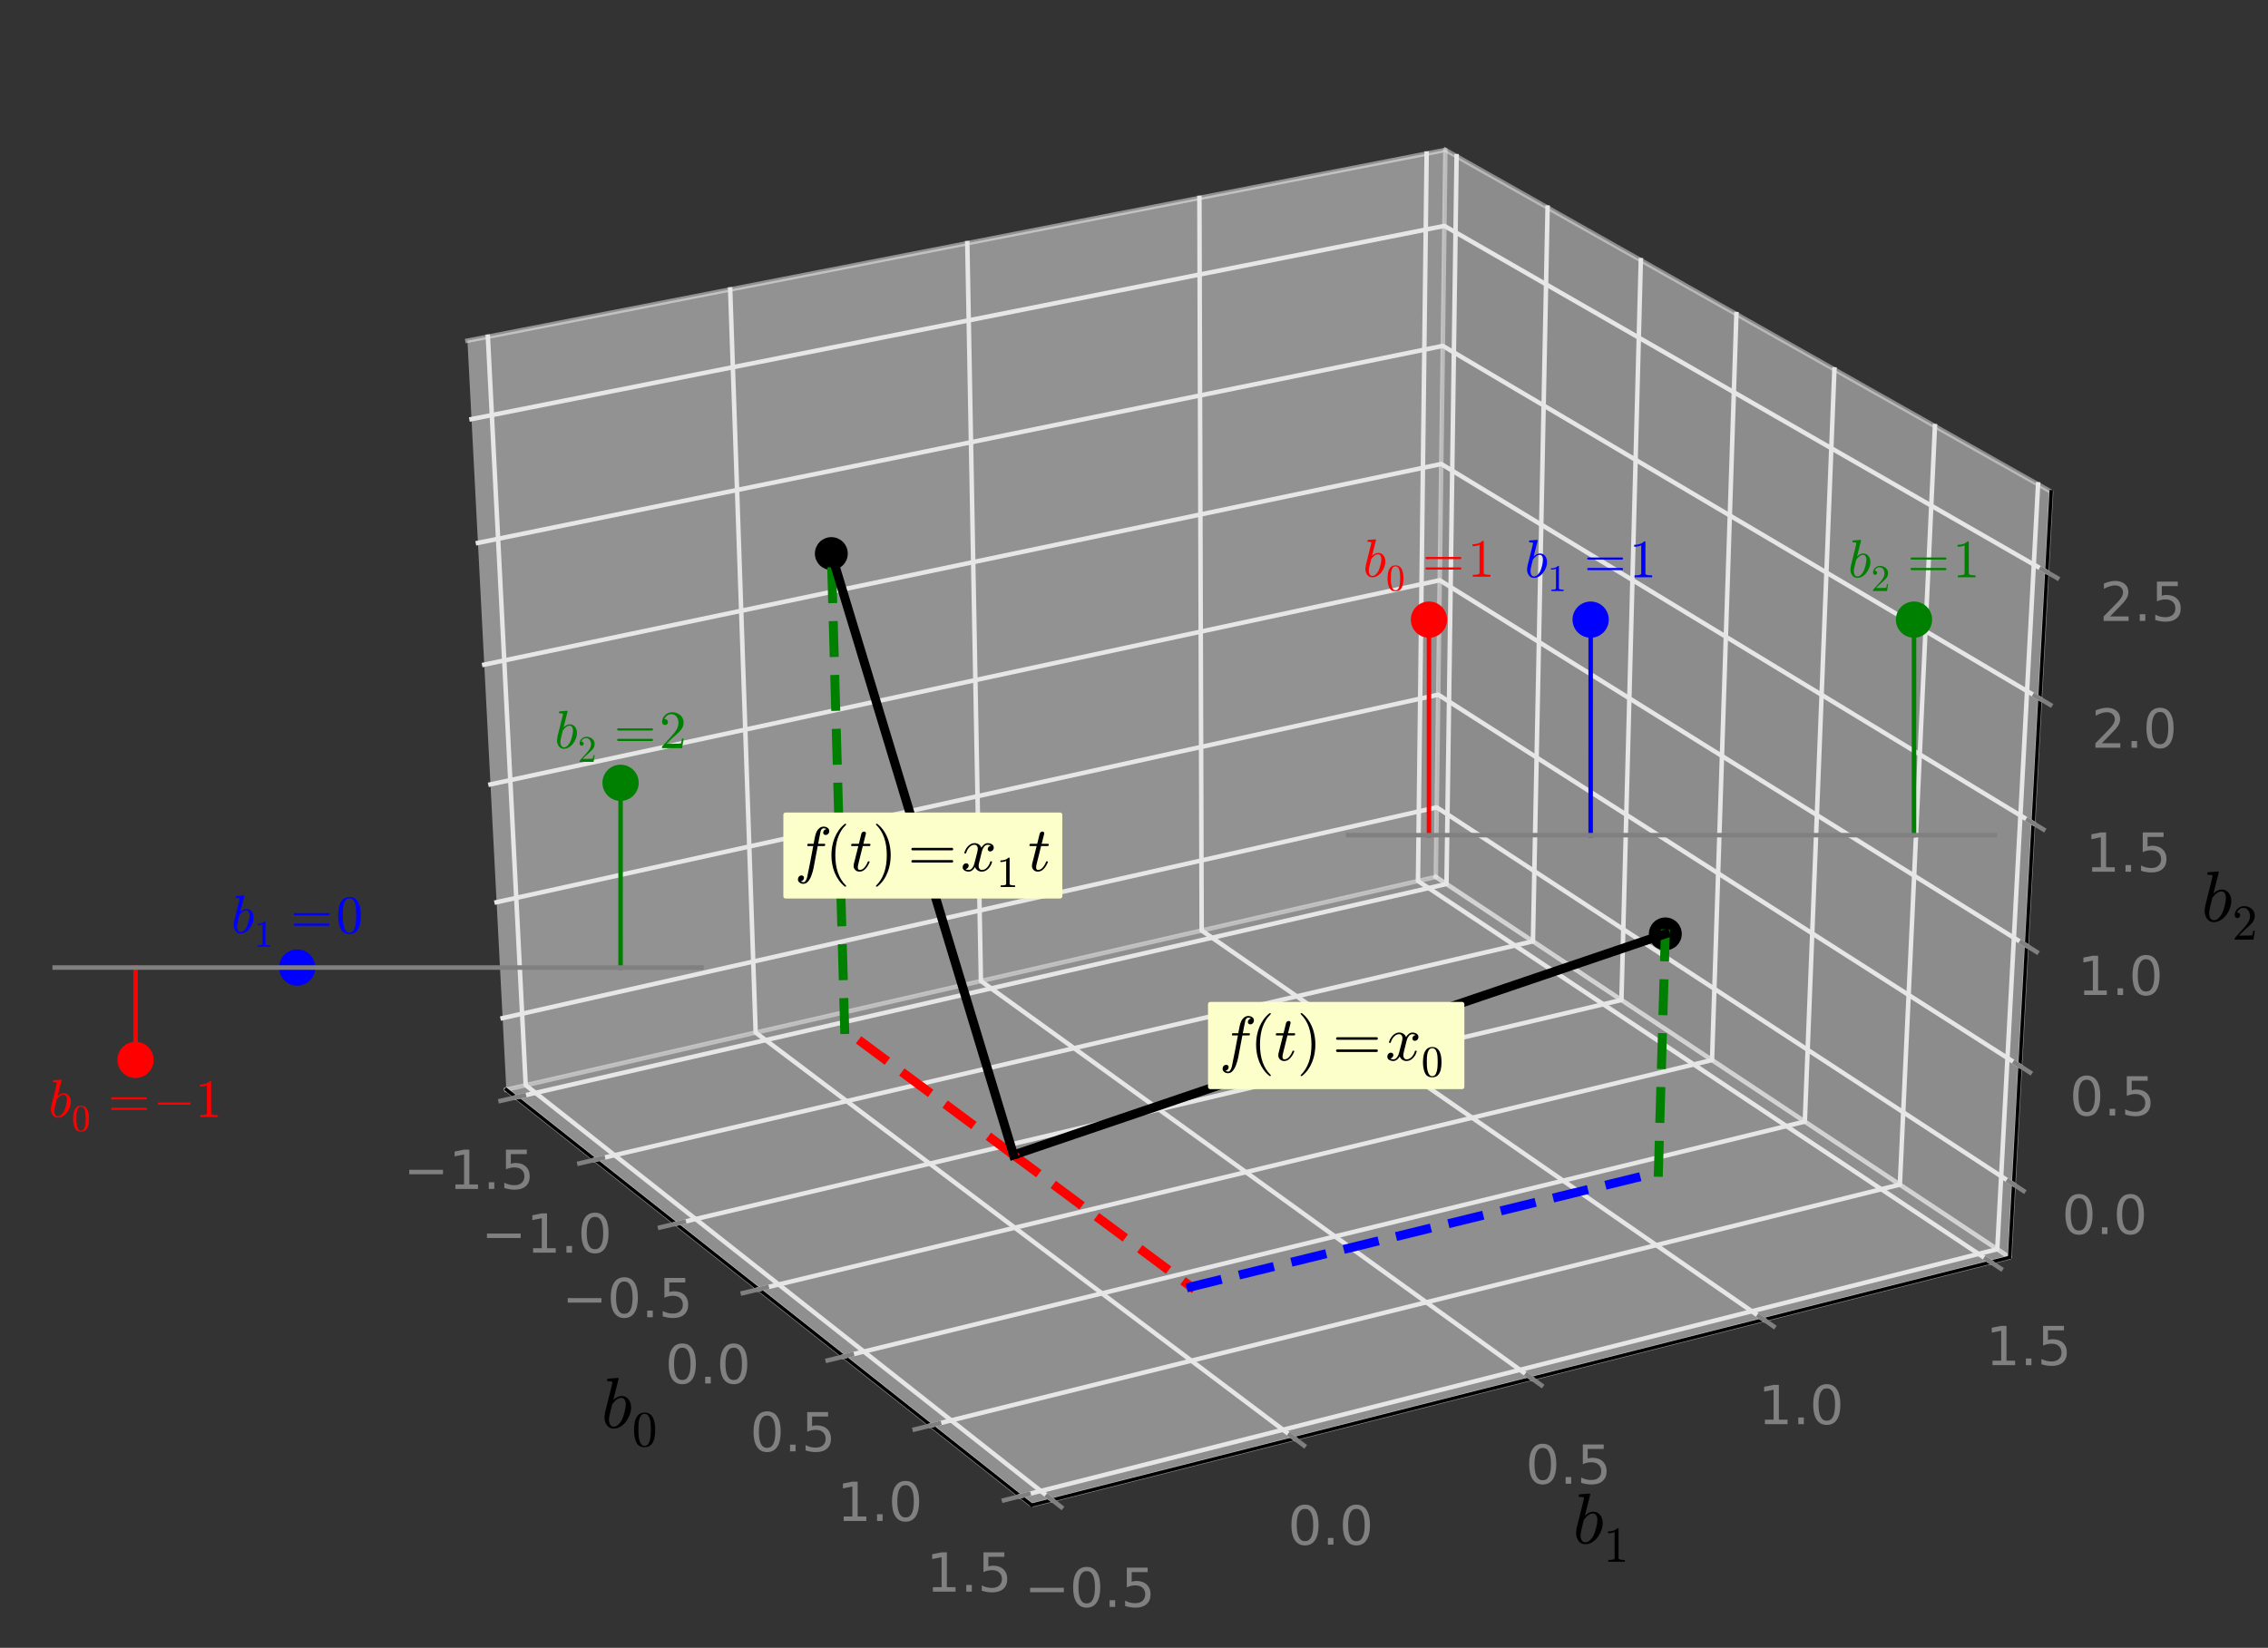 <?xml version="1.0" encoding="utf-8" standalone="no"?>
<!DOCTYPE svg PUBLIC "-//W3C//DTD SVG 1.1//EN"
  "http://www.w3.org/Graphics/SVG/1.1/DTD/svg11.dtd">
<!-- Created with matplotlib (http://matplotlib.org/) -->
<svg height="367pt" version="1.1" viewBox="0 0 505 367" width="505pt" xmlns="http://www.w3.org/2000/svg" xmlns:xlink="http://www.w3.org/1999/xlink">
 <rect x="0" y="0" width="505" height="367" fill="#333333" stroke="none"/>
 <defs>
  <style type="text/css">
*{stroke-linecap:square;stroke-linejoin:round;}
  </style>
 </defs>
 <g id="figure_1">
  <g id="patch_1">
   <path d="
M0 367.2
L505.38 367.2
L505.38 0
L0 0
z
" style="fill:none;opacity:0.0;"/>
  </g>
  <g id="patch_2">
   <path d="
M48.18 356.4
L494.58 356.4
L494.58 10.8
L48.18 10.8
z
" style="fill:none;opacity:0.0;"/>
  </g>
  <g id="pane3d_1">
   <g id="patch_3">
    <path d="
M112.743 242.673
L319.706 195.301
L321.833 33.39
L104.084 75.879" style="fill:#f2f2f2;opacity:0.5;stroke:#f2f2f2;"/>
   </g>
  </g>
  <g id="pane3d_2">
   <g id="patch_4">
    <path d="
M319.706 195.301
L447.468 280.035
L456.718 109.521
L321.833 33.39" style="fill:#e6e6e6;opacity:0.5;stroke:#e6e6e6;"/>
   </g>
  </g>
  <g id="pane3d_3">
   <g id="patch_5">
    <path d="
M112.743 242.673
L229.715 335.206
L447.468 280.035
L319.706 195.301" style="fill:#ececec;opacity:0.5;stroke:#ececec;"/>
   </g>
  </g>
  <g id="axis3d_1">
   <g id="line2d_1">
    <path d="
M112.743 242.673
L229.715 335.206" style="fill:none;stroke:#000000;stroke-width:0.75;"/>
   </g>
   <g id="text_1">
    <!-- $b_0$ -->
    <defs>
     <path d="
M17.281 -1.125
Q11.234 -1.125 7.859 3.609
Q4.5 8.344 4.5 14.703
Q4.5 15.625 4.953 18.328
Q5.422 21.047 5.422 21.688
L15.094 60.5
Q15.484 62.203 15.578 63.188
Q15.578 64.797 9.078 64.797
Q8.109 64.797 8.109 66.109
Q8.156 66.359 8.328 66.984
Q8.5 67.625 8.766 67.969
Q9.031 68.312 9.516 68.312
L23 69.391
Q24.219 69.391 24.219 68.109
L16.797 38.625
Q22.469 44.188 28.219 44.188
Q32.469 44.188 35.516 41.938
Q38.578 39.703 40.094 36.031
Q41.609 32.375 41.609 28.219
Q41.609 23.391 39.719 18.234
Q37.844 13.094 34.516 8.672
Q31.203 4.25 26.75 1.562
Q22.312 -1.125 17.281 -1.125
M17.484 1.516
Q20.906 1.516 23.875 4.375
Q26.859 7.234 28.719 10.797
Q30.719 14.797 32.453 21.656
Q34.188 28.516 34.188 32.625
Q34.188 36.188 32.688 38.891
Q31.203 41.609 27.984 41.609
Q24.359 41.609 21.062 38.938
Q17.781 36.281 15.281 32.625
L12.5 21.297
Q10.891 14.984 10.797 11.188
Q10.797 7.422 12.422 4.469
Q14.062 1.516 17.484 1.516" id="Cmmi10-62"/>
     <path d="
M25 -2.203
Q12.75 -2.203 8.328 7.875
Q3.906 17.969 3.906 31.891
Q3.906 40.578 5.484 48.234
Q7.078 55.906 11.781 61.25
Q16.5 66.609 25 66.609
Q31.594 66.609 35.781 63.375
Q39.984 60.156 42.188 55.047
Q44.391 49.953 45.188 44.109
Q46 38.281 46 31.891
Q46 23.297 44.406 15.797
Q42.828 8.297 38.188 3.047
Q33.547 -2.203 25 -2.203
M25 0.391
Q30.562 0.391 33.297 6.094
Q36.031 11.812 36.672 18.75
Q37.312 25.688 37.312 33.5
Q37.312 41.016 36.672 47.359
Q36.031 53.719 33.312 58.859
Q30.609 64.016 25 64.016
Q19.344 64.016 16.609 58.828
Q13.875 53.656 13.234 47.328
Q12.594 41.016 12.594 33.5
Q12.594 27.938 12.859 23
Q13.141 18.062 14.312 12.812
Q15.484 7.562 18.094 3.969
Q20.703 0.391 25 0.391" id="Cmr10-30"/>
    </defs>
    <g transform="translate(133.868 322.559)scale(0.16 -0.16)">
     <use transform="translate(0.0 28.609)" xlink:href="#Cmmi10-62"/>
     <use transform="translate(42.92 3.1)scale(0.7)" xlink:href="#Cmr10-30"/>
    </g>
   </g>
   <g id="Line3DCollection_1">
    <defs>
     <path d="
M114.911 -122.813
L322.081 -170.324
L324.331 -332.4" id="C0_0_2648116f72"/>
     <path d="
M132.487 -108.909
L341.331 -157.557
L344.589 -320.966" id="C0_1_6c2a90c6f7"/>
     <path d="
M150.495 -94.663
L361.034 -144.489
L365.35 -309.248" id="C0_2_a0082e7110"/>
     <path d="
M168.953 -80.061
L381.207 -131.11
L386.632 -297.237" id="C0_3_59c5143017"/>
     <path d="
M187.875 -65.092
L401.867 -117.408
L408.454 -284.92" id="C0_4_07229f0a3b"/>
     <path d="
M207.282 -49.74
L423.031 -103.372
L430.838 -272.286" id="C0_5_4102475bd7"/>
     <path d="
M227.19 -33.991
L444.719 -88.988
L453.805 -259.323" id="C0_6_dcc205562e"/>
    </defs>
    <use style="fill:none;stroke:#e6e6e6;stroke-linecap:butt;" x="0" xlink:href="#C0_0_2648116f72" y="367.2"/>
    <use style="fill:none;stroke:#e6e6e6;stroke-linecap:butt;" x="0" xlink:href="#C0_1_6c2a90c6f7" y="367.2"/>
    <use style="fill:none;stroke:#e6e6e6;stroke-linecap:butt;" x="0" xlink:href="#C0_2_a0082e7110" y="367.2"/>
    <use style="fill:none;stroke:#e6e6e6;stroke-linecap:butt;" x="0" xlink:href="#C0_3_59c5143017" y="367.2"/>
    <use style="fill:none;stroke:#e6e6e6;stroke-linecap:butt;" x="0" xlink:href="#C0_4_07229f0a3b" y="367.2"/>
    <use style="fill:none;stroke:#e6e6e6;stroke-linecap:butt;" x="0" xlink:href="#C0_5_4102475bd7" y="367.2"/>
    <use style="fill:none;stroke:#e6e6e6;stroke-linecap:butt;" x="0" xlink:href="#C0_6_dcc205562e" y="367.2"/>
   </g>
   <g id="xtick_1">
    <g id="line2d_2">
     <path d="
M116.639 243.991
L111.45 245.181" style="fill:none;stroke:#808080;"/>
    </g>
    <g id="text_2">
     <!-- −1.5 -->
     <defs>
      <path d="
M12.406 8.297
L28.516 8.297
L28.516 63.922
L10.984 60.406
L10.984 69.391
L28.422 72.906
L38.281 72.906
L38.281 8.297
L54.391 8.297
L54.391 0
L12.406 0
z
" id="DejaVuSans-31"/>
      <path d="
M10.688 12.406
L21 12.406
L21 0
L10.688 0
z
" id="DejaVuSans-2e"/>
      <path d="
M10.797 72.906
L49.516 72.906
L49.516 64.594
L19.828 64.594
L19.828 46.734
Q21.969 47.469 24.109 47.828
Q26.266 48.188 28.422 48.188
Q40.625 48.188 47.75 41.5
Q54.891 34.812 54.891 23.391
Q54.891 11.625 47.562 5.094
Q40.234 -1.422 26.906 -1.422
Q22.312 -1.422 17.547 -0.641
Q12.797 0.141 7.719 1.703
L7.719 11.625
Q12.109 9.234 16.797 8.062
Q21.484 6.891 26.703 6.891
Q35.156 6.891 40.078 11.328
Q45.016 15.766 45.016 23.391
Q45.016 31 40.078 35.438
Q35.156 39.891 26.703 39.891
Q22.75 39.891 18.812 39.016
Q14.891 38.141 10.797 36.281
z
" id="DejaVuSans-35"/>
      <path d="
M10.594 35.5
L73.188 35.5
L73.188 27.203
L10.594 27.203
z
" id="DejaVuSans-2212"/>
     </defs>
     <g style="fill:#808080;" transform="translate(89.856 264.79)scale(0.12 -0.12)">
      <use xlink:href="#DejaVuSans-2212"/>
      <use x="83.789" xlink:href="#DejaVuSans-31"/>
      <use x="147.412" xlink:href="#DejaVuSans-2e"/>
      <use x="179.199" xlink:href="#DejaVuSans-35"/>
     </g>
    </g>
   </g>
   <g id="xtick_2">
    <g id="line2d_3">
     <path d="
M134.23 257.885
L128.996 259.104" style="fill:none;stroke:#808080;"/>
    </g>
    <g id="text_3">
     <!-- −1.0 -->
     <defs>
      <path d="
M31.781 66.406
Q24.172 66.406 20.328 58.906
Q16.5 51.422 16.5 36.375
Q16.5 21.391 20.328 13.891
Q24.172 6.391 31.781 6.391
Q39.453 6.391 43.281 13.891
Q47.125 21.391 47.125 36.375
Q47.125 51.422 43.281 58.906
Q39.453 66.406 31.781 66.406
M31.781 74.219
Q44.047 74.219 50.516 64.516
Q56.984 54.828 56.984 36.375
Q56.984 17.969 50.516 8.266
Q44.047 -1.422 31.781 -1.422
Q19.531 -1.422 13.062 8.266
Q6.594 17.969 6.594 36.375
Q6.594 54.828 13.062 64.516
Q19.531 74.219 31.781 74.219" id="DejaVuSans-30"/>
     </defs>
     <g style="fill:#808080;" transform="translate(107.158 278.988)scale(0.12 -0.12)">
      <use xlink:href="#DejaVuSans-2212"/>
      <use x="83.789" xlink:href="#DejaVuSans-31"/>
      <use x="147.412" xlink:href="#DejaVuSans-2e"/>
      <use x="179.199" xlink:href="#DejaVuSans-30"/>
     </g>
    </g>
   </g>
   <g id="xtick_3">
    <g id="line2d_4">
     <path d="
M152.254 272.121
L146.975 273.371" style="fill:none;stroke:#808080;"/>
    </g>
    <g id="text_4">
     <!-- −0.5 -->
     <g style="fill:#808080;" transform="translate(125.141 293.373)scale(0.12 -0.12)">
      <use xlink:href="#DejaVuSans-2212"/>
      <use x="83.789" xlink:href="#DejaVuSans-30"/>
      <use x="147.412" xlink:href="#DejaVuSans-2e"/>
      <use x="179.199" xlink:href="#DejaVuSans-35"/>
     </g>
    </g>
   </g>
   <g id="xtick_4">
    <g id="line2d_5">
     <path d="
M170.726 286.712
L165.401 287.993" style="fill:none;stroke:#808080;"/>
    </g>
    <g id="text_5">
     <!-- 0.0 -->
     <g style="fill:#808080;" transform="translate(148.104 308.117)scale(0.12 -0.12)">
      <use xlink:href="#DejaVuSans-30"/>
      <use x="63.623" xlink:href="#DejaVuSans-2e"/>
      <use x="95.41" xlink:href="#DejaVuSans-30"/>
     </g>
    </g>
   </g>
   <g id="xtick_5">
    <g id="line2d_6">
     <path d="
M189.665 301.67
L184.293 302.984" style="fill:none;stroke:#808080;"/>
    </g>
    <g id="text_6">
     <!-- 0.5 -->
     <g style="fill:#808080;" transform="translate(166.993 323.233)scale(0.12 -0.12)">
      <use xlink:href="#DejaVuSans-30"/>
      <use x="63.623" xlink:href="#DejaVuSans-2e"/>
      <use x="95.41" xlink:href="#DejaVuSans-35"/>
     </g>
    </g>
   </g>
   <g id="xtick_6">
    <g id="line2d_7">
     <path d="
M209.087 317.011
L203.668 318.358" style="fill:none;stroke:#808080;"/>
    </g>
    <g id="text_7">
     <!-- 1.0 -->
     <g style="fill:#808080;" transform="translate(186.372 338.735)scale(0.12 -0.12)">
      <use xlink:href="#DejaVuSans-31"/>
      <use x="63.623" xlink:href="#DejaVuSans-2e"/>
      <use x="95.41" xlink:href="#DejaVuSans-30"/>
     </g>
    </g>
   </g>
   <g id="xtick_7">
    <g id="line2d_8">
     <path d="
M229.011 332.749
L223.545 334.131" style="fill:none;stroke:#808080;"/>
    </g>
    <g id="text_8">
     <!-- 1.5 -->
     <g style="fill:#808080;" transform="translate(206.238 354.48)scale(0.12 -0.12)">
      <use xlink:href="#DejaVuSans-31"/>
      <use x="63.623" xlink:href="#DejaVuSans-2e"/>
      <use x="95.41" xlink:href="#DejaVuSans-35"/>
     </g>
    </g>
   </g>
  </g>
  <g id="axis3d_2">
   <g id="line2d_9">
    <path d="
M447.468 280.035
L229.715 335.206" style="fill:none;stroke:#000000;stroke-width:0.75;"/>
   </g>
   <g id="text_9">
    <!-- $b_1$ -->
    <defs>
     <path d="
M9.281 0
L9.281 3.516
Q21.781 3.516 21.781 6.688
L21.781 59.188
Q16.609 56.688 8.688 56.688
L8.688 60.203
Q20.953 60.203 27.203 66.609
L28.609 66.609
Q28.953 66.609 29.266 66.328
Q29.594 66.062 29.594 65.719
L29.594 6.688
Q29.594 3.516 42.094 3.516
L42.094 0
z
" id="Cmr10-31"/>
    </defs>
    <g transform="translate(350.209 347.999)scale(0.16 -0.16)">
     <use transform="translate(0.0 26.609)" xlink:href="#Cmmi10-62"/>
     <use transform="translate(42.92 1.1)scale(0.7)" xlink:href="#Cmr10-31"/>
    </g>
   </g>
   <g id="Line3DCollection_2">
    <defs>
     <path d="
M108.633 -292.209
L117.058 -125.515
L234.27 -33.148" id="C1_0_e69cde1387"/>
     <path d="
M162.584 -302.736
L168.257 -137.234
L288.267 -46.829" id="C1_1_cf98d102ae"/>
     <path d="
M215.382 -313.039
L218.416 -148.715
L341.079 -60.21" id="C1_2_86ece1f1ad"/>
     <path d="
M267.064 -323.123
L267.565 -159.964
L392.746 -73.301" id="C1_3_c988d9a8c5"/>
     <path d="
M317.664 -332.997
L315.735 -170.99
L443.303 -86.11" id="C1_4_38b42bdfa3"/>
    </defs>
    <use style="fill:none;stroke:#e6e6e6;stroke-linecap:butt;" x="0" xlink:href="#C1_0_e69cde1387" y="367.2"/>
    <use style="fill:none;stroke:#e6e6e6;stroke-linecap:butt;" x="0" xlink:href="#C1_1_cf98d102ae" y="367.2"/>
    <use style="fill:none;stroke:#e6e6e6;stroke-linecap:butt;" x="0" xlink:href="#C1_2_86ece1f1ad" y="367.2"/>
    <use style="fill:none;stroke:#e6e6e6;stroke-linecap:butt;" x="0" xlink:href="#C1_3_c988d9a8c5" y="367.2"/>
    <use style="fill:none;stroke:#e6e6e6;stroke-linecap:butt;" x="0" xlink:href="#C1_4_38b42bdfa3" y="367.2"/>
   </g>
   <g id="xtick_8">
    <g id="line2d_10">
     <path d="
M233.257 333.254
L236.299 335.652" style="fill:none;stroke:#808080;"/>
    </g>
    <g id="text_10">
     <!-- −0.5 -->
     <g style="fill:#808080;" transform="translate(228.096 357.88)scale(0.12 -0.12)">
      <use xlink:href="#DejaVuSans-2212"/>
      <use x="83.789" xlink:href="#DejaVuSans-30"/>
      <use x="147.412" xlink:href="#DejaVuSans-2e"/>
      <use x="179.199" xlink:href="#DejaVuSans-35"/>
     </g>
    </g>
   </g>
   <g id="xtick_9">
    <g id="line2d_11">
     <path d="
M287.23 319.591
L290.343 321.935" style="fill:none;stroke:#808080;"/>
    </g>
    <g id="text_11">
     <!-- 0.0 -->
     <g style="fill:#808080;" transform="translate(286.756 344.013)scale(0.12 -0.12)">
      <use xlink:href="#DejaVuSans-30"/>
      <use x="63.623" xlink:href="#DejaVuSans-2e"/>
      <use x="95.41" xlink:href="#DejaVuSans-30"/>
     </g>
    </g>
   </g>
   <g id="xtick_10">
    <g id="line2d_12">
     <path d="
M340.021 306.226
L343.2 308.52" style="fill:none;stroke:#808080;"/>
    </g>
    <g id="text_12">
     <!-- 0.5 -->
     <g style="fill:#808080;" transform="translate(339.693 330.45)scale(0.12 -0.12)">
      <use xlink:href="#DejaVuSans-30"/>
      <use x="63.623" xlink:href="#DejaVuSans-2e"/>
      <use x="95.41" xlink:href="#DejaVuSans-35"/>
     </g>
    </g>
   </g>
   <g id="xtick_11">
    <g id="line2d_13">
     <path d="
M391.667 293.152
L394.908 295.396" style="fill:none;stroke:#808080;"/>
    </g>
    <g id="text_13">
     <!-- 1.0 -->
     <g style="fill:#808080;" transform="translate(391.494 317.182)scale(0.12 -0.12)">
      <use xlink:href="#DejaVuSans-31"/>
      <use x="63.623" xlink:href="#DejaVuSans-2e"/>
      <use x="95.41" xlink:href="#DejaVuSans-30"/>
     </g>
    </g>
   </g>
   <g id="xtick_12">
    <g id="line2d_14">
     <path d="
M442.205 280.358
L445.505 282.555" style="fill:none;stroke:#808080;"/>
    </g>
    <g id="text_14">
     <!-- 1.5 -->
     <g style="fill:#808080;" transform="translate(442.173 304.042)scale(0.12 -0.12)">
      <use xlink:href="#DejaVuSans-31"/>
      <use x="63.623" xlink:href="#DejaVuSans-2e"/>
      <use x="95.41" xlink:href="#DejaVuSans-35"/>
     </g>
    </g>
   </g>
  </g>
  <g id="axis3d_3">
   <g id="line2d_15">
    <path d="
M447.468 280.035
L456.718 109.521" style="fill:none;stroke:#000000;stroke-width:0.75;"/>
   </g>
   <g id="text_15">
    <!-- $b_2$ -->
    <defs>
     <path d="
M4.984 0
L4.984 2.688
Q4.984 2.938 5.172 3.219
L20.703 20.406
Q24.219 24.219 26.406 26.797
Q28.609 29.391 30.75 32.766
Q32.906 36.141 34.156 39.625
Q35.406 43.109 35.406 47.016
Q35.406 51.125 33.891 54.859
Q32.375 58.594 29.375 60.844
Q26.375 63.094 22.125 63.094
Q17.781 63.094 14.312 60.469
Q10.844 57.859 9.422 53.719
Q9.812 53.812 10.5 53.812
Q12.75 53.812 14.328 52.297
Q15.922 50.781 15.922 48.391
Q15.922 46.094 14.328 44.5
Q12.75 42.922 10.5 42.922
Q8.156 42.922 6.562 44.547
Q4.984 46.188 4.984 48.391
Q4.984 52.156 6.391 55.438
Q7.812 58.734 10.469 61.297
Q13.141 63.875 16.484 65.234
Q19.828 66.609 23.578 66.609
Q29.297 66.609 34.219 64.188
Q39.156 61.766 42.031 57.344
Q44.922 52.938 44.922 47.016
Q44.922 42.672 43.016 38.766
Q41.109 34.859 38.125 31.656
Q35.156 28.469 30.516 24.406
Q25.875 20.359 24.422 19
L13.094 8.109
L22.703 8.109
Q29.781 8.109 34.547 8.219
Q39.312 8.344 39.594 8.594
Q40.766 9.859 42 17.828
L44.922 17.828
L42.094 0
z
" id="Cmr10-32"/>
    </defs>
    <g transform="translate(490.164 209.448)scale(0.16 -0.16)">
     <use transform="translate(0.0 26.609)" xlink:href="#Cmmi10-62"/>
     <use transform="translate(42.92 1.1)scale(0.7)" xlink:href="#Cmr10-32"/>
    </g>
   </g>
   <g id="Line3DCollection_3">
    <defs>
     <path d="
M448.35 -103.421
L319.909 -187.389
L111.916 -140.453" id="C2_0_ce7d68698e"/>
     <path d="
M449.78 -129.783
L320.239 -212.485
L110.576 -166.269" id="C2_1_240e55de24"/>
     <path d="
M451.234 -156.591
L320.574 -237.974
L109.214 -192.507" id="C2_2_76439da6eb"/>
     <path d="
M452.713 -183.854
L320.914 -263.865
L107.829 -219.177" id="C2_3_e3b6a382af"/>
     <path d="
M454.218 -211.586
L321.259 -290.167
L106.422 -246.29" id="C2_4_f8e39b113d"/>
     <path d="
M455.748 -239.797
L321.61 -316.89
L104.991 -273.856" id="C2_5_ed45fa5a11"/>
    </defs>
    <use style="fill:none;stroke:#e6e6e6;stroke-linecap:butt;" x="0" xlink:href="#C2_0_ce7d68698e" y="367.2"/>
    <use style="fill:none;stroke:#e6e6e6;stroke-linecap:butt;" x="0" xlink:href="#C2_1_240e55de24" y="367.2"/>
    <use style="fill:none;stroke:#e6e6e6;stroke-linecap:butt;" x="0" xlink:href="#C2_2_76439da6eb" y="367.2"/>
    <use style="fill:none;stroke:#e6e6e6;stroke-linecap:butt;" x="0" xlink:href="#C2_3_e3b6a382af" y="367.2"/>
    <use style="fill:none;stroke:#e6e6e6;stroke-linecap:butt;" x="0" xlink:href="#C2_4_f8e39b113d" y="367.2"/>
    <use style="fill:none;stroke:#e6e6e6;stroke-linecap:butt;" x="0" xlink:href="#C2_5_ed45fa5a11" y="367.2"/>
   </g>
   <g id="xtick_13">
    <g id="line2d_16">
     <path d="
M447.243 263.056
L450.567 265.229" style="fill:none;stroke:#808080;"/>
    </g>
    <g id="text_16">
     <!-- 0.0 -->
     <g style="fill:#808080;" transform="translate(459.097 274.831)scale(0.12 -0.12)">
      <use xlink:href="#DejaVuSans-30"/>
      <use x="63.623" xlink:href="#DejaVuSans-2e"/>
      <use x="95.41" xlink:href="#DejaVuSans-30"/>
     </g>
    </g>
   </g>
   <g id="xtick_14">
    <g id="line2d_17">
     <path d="
M448.663 236.704
L452.018 238.845" style="fill:none;stroke:#808080;"/>
    </g>
    <g id="text_17">
     <!-- 0.5 -->
     <g style="fill:#808080;" transform="translate(460.819 248.438)scale(0.12 -0.12)">
      <use xlink:href="#DejaVuSans-30"/>
      <use x="63.623" xlink:href="#DejaVuSans-2e"/>
      <use x="95.41" xlink:href="#DejaVuSans-35"/>
     </g>
    </g>
   </g>
   <g id="xtick_15">
    <g id="line2d_18">
     <path d="
M450.107 209.907
L453.493 212.016" style="fill:none;stroke:#808080;"/>
    </g>
    <g id="text_18">
     <!-- 1.0 -->
     <g style="fill:#808080;" transform="translate(462.58 221.598)scale(0.12 -0.12)">
      <use xlink:href="#DejaVuSans-31"/>
      <use x="63.623" xlink:href="#DejaVuSans-2e"/>
      <use x="95.41" xlink:href="#DejaVuSans-30"/>
     </g>
    </g>
   </g>
   <g id="xtick_16">
    <g id="line2d_19">
     <path d="
M451.575 182.655
L454.993 184.73" style="fill:none;stroke:#808080;"/>
    </g>
    <g id="text_19">
     <!-- 1.5 -->
     <g style="fill:#808080;" transform="translate(464.357 194.143)scale(0.12 -0.12)">
      <use xlink:href="#DejaVuSans-31"/>
      <use x="63.623" xlink:href="#DejaVuSans-2e"/>
      <use x="95.41" xlink:href="#DejaVuSans-35"/>
     </g>
    </g>
   </g>
   <g id="xtick_17">
    <g id="line2d_20">
     <path d="
M453.069 154.935
L456.519 156.974" style="fill:none;stroke:#808080;"/>
    </g>
    <g id="text_20">
     <!-- 2.0 -->
     <defs>
      <path d="
M19.188 8.297
L53.609 8.297
L53.609 0
L7.328 0
L7.328 8.297
Q12.938 14.109 22.625 23.891
Q32.328 33.688 34.812 36.531
Q39.547 41.844 41.422 45.531
Q43.312 49.219 43.312 52.781
Q43.312 58.594 39.234 62.25
Q35.156 65.922 28.609 65.922
Q23.969 65.922 18.812 64.312
Q13.672 62.703 7.812 59.422
L7.812 69.391
Q13.766 71.781 18.938 73
Q24.125 74.219 28.422 74.219
Q39.75 74.219 46.484 68.547
Q53.219 62.891 53.219 53.422
Q53.219 48.922 51.531 44.891
Q49.859 40.875 45.406 35.406
Q44.188 33.984 37.641 27.219
Q31.109 20.453 19.188 8.297" id="DejaVuSans-32"/>
     </defs>
     <g style="fill:#808080;" transform="translate(465.691 166.534)scale(0.12 -0.12)">
      <use xlink:href="#DejaVuSans-32"/>
      <use x="63.623" xlink:href="#DejaVuSans-2e"/>
      <use x="95.41" xlink:href="#DejaVuSans-30"/>
     </g>
    </g>
   </g>
   <g id="xtick_18">
    <g id="line2d_21">
     <path d="
M454.589 126.736
L458.072 128.738" style="fill:none;stroke:#808080;"/>
    </g>
    <g id="text_21">
     <!-- 2.5 -->
     <g style="fill:#808080;" transform="translate(467.525 138.285)scale(0.12 -0.12)">
      <use xlink:href="#DejaVuSans-32"/>
      <use x="63.623" xlink:href="#DejaVuSans-2e"/>
      <use x="95.41" xlink:href="#DejaVuSans-35"/>
     </g>
    </g>
   </g>
  </g>
  <g id="axes_1">
   <g id="Patch3DCollection_1">
    <defs>
     <path d="
M0 3.162
C0.839 3.162 1.643 2.829 2.236 2.236
C2.829 1.643 3.162 0.839 3.162 0
C3.162 -0.839 2.829 -1.643 2.236 -2.236
C1.643 -2.829 0.839 -3.162 0 -3.162
C-0.839 -3.162 -1.643 -2.829 -2.236 -2.236
C-2.829 -1.643 -3.162 -0.839 -3.162 0
C-3.162 0.839 -2.829 1.643 -2.236 2.236
C-1.643 2.829 -0.839 3.162 0 3.162
z
" id="C3_0_b69519a06d"/>
    </defs>
    <g clip-path="url(#p3ca6accb1b)">
     <use style="stroke:#000000;stroke-linecap:butt;" x="185.108" xlink:href="#C3_0_b69519a06d" y="123.289"/>
    </g>
   </g>
   <g id="Patch3DCollection_2">
    <defs>
     <path d="
M0 3.162
C0.839 3.162 1.643 2.829 2.236 2.236
C2.829 1.643 3.162 0.839 3.162 0
C3.162 -0.839 2.829 -1.643 2.236 -2.236
C1.643 -2.829 0.839 -3.162 0 -3.162
C-0.839 -3.162 -1.643 -2.829 -2.236 -2.236
C-2.829 -1.643 -3.162 -0.839 -3.162 0
C-3.162 0.839 -2.829 1.643 -2.236 2.236
C-1.643 2.829 -0.839 3.162 0 3.162
z
" id="C4_0_b69519a06d"/>
    </defs>
    <g clip-path="url(#p3ca6accb1b)">
     <use style="stroke:#000000;stroke-linecap:butt;" x="370.806" xlink:href="#C4_0_b69519a06d" y="207.991"/>
    </g>
   </g>
   <g id="line2d_22">
    <path clip-path="url(#p3ca6accb1b)" d="
M225.688 257.231
L265.203 286.593" style="fill:none;stroke:#ff0000;stroke-dasharray:6,6;stroke-dashoffset:0.0;stroke-linecap:butt;stroke-width:2;"/>
   </g>
   <g id="line2d_23">
    <path clip-path="url(#p3ca6accb1b)" d="
M265.203 286.593
L369.259 261.08" style="fill:none;stroke:#0000ff;stroke-dasharray:6,6;stroke-dashoffset:0.0;stroke-linecap:butt;stroke-width:2;"/>
   </g>
   <g id="line2d_24">
    <path clip-path="url(#p3ca6accb1b)" d="
M369.259 261.08
L370.806 207.991" style="fill:none;stroke:#008000;stroke-dasharray:6,6;stroke-dashoffset:0.0;stroke-linecap:butt;stroke-width:2;"/>
   </g>
   <g id="line2d_25">
    <path clip-path="url(#p3ca6accb1b)" d="
M225.688 257.231
L370.806 207.991" style="fill:none;stroke:#000000;stroke-width:2;"/>
   </g>
   <g id="line2d_26">
    <path clip-path="url(#p3ca6accb1b)" d="
M225.688 257.231
L188.081 229.288" style="fill:none;stroke:#ff0000;stroke-dasharray:6,6;stroke-dashoffset:0.0;stroke-linecap:butt;stroke-width:2;"/>
   </g>
   <g id="line2d_27">
    <path clip-path="url(#p3ca6accb1b)" d="
M188.081 229.288
L188.081 229.288" style="fill:none;stroke:#0000ff;stroke-dasharray:6,6;stroke-dashoffset:0.0;stroke-linecap:butt;stroke-width:2;"/>
   </g>
   <g id="line2d_28">
    <path clip-path="url(#p3ca6accb1b)" d="
M188.081 229.288
L185.108 123.289" style="fill:none;stroke:#008000;stroke-dasharray:6,6;stroke-dashoffset:0.0;stroke-linecap:butt;stroke-width:2;"/>
   </g>
   <g id="line2d_29">
    <path clip-path="url(#p3ca6accb1b)" d="
M225.688 257.231
L185.108 123.289" style="fill:none;stroke:#000000;stroke-width:2;"/>
   </g>
   <g id="text_22">
    <g id="patch_6">
     <path d="
M269.481 242.067
L325.561 242.067
L325.561 223.647
L269.481 223.647
z
" style="fill:#fcffc9;stroke:#fcffc9;"/>
    </g>
    <!-- $f(t)=x_0$ -->
    <defs>
     <path d="
M31 -24.812
Q25.438 -20.406 21.406 -14.719
Q17.391 -9.031 14.812 -2.578
Q12.25 3.859 10.984 10.891
Q9.719 17.922 9.719 25
Q9.719 32.172 10.984 39.203
Q12.25 46.234 14.859 52.734
Q17.484 59.234 21.531 64.891
Q25.594 70.562 31 74.812
Q31 75 31.5 75
L32.422 75
Q32.719 75 32.953 74.734
Q33.203 74.469 33.203 74.125
Q33.203 73.688 33.016 73.484
Q28.125 68.703 24.875 63.234
Q21.625 57.766 19.641 51.578
Q17.672 45.406 16.797 38.781
Q15.922 32.172 15.922 25
Q15.922 -6.781 32.906 -23.297
Q33.203 -23.578 33.203 -24.125
Q33.203 -24.359 32.938 -24.672
Q32.672 -25 32.422 -25
L31.5 -25
Q31 -25 31 -24.812" id="Cmr10-28"/>
     <path d="
M6.5 -25
Q5.609 -25 5.609 -24.125
Q5.609 -23.688 5.812 -23.484
Q22.906 -6.781 22.906 25
Q22.906 56.781 6 73.297
Q5.609 73.531 5.609 74.125
Q5.609 74.469 5.875 74.734
Q6.156 75 6.5 75
L7.422 75
Q7.719 75 7.906 74.812
Q15.094 69.141 19.875 61.031
Q24.656 52.938 26.875 43.75
Q29.109 34.578 29.109 25
Q29.109 17.922 27.906 11.062
Q26.703 4.203 24.094 -2.453
Q21.484 -9.125 17.484 -14.766
Q13.484 -20.406 7.906 -24.812
Q7.719 -25 7.422 -25
z
" id="Cmr10-29"/>
     <path d="
M9.719 -16.5
Q11.578 -17.922 14.203 -17.922
Q17.781 -17.922 20.016 -10.016
Q20.953 -6.203 25.094 15.094
L29.688 39.594
L21.094 39.594
Q20.125 39.594 20.125 40.922
Q20.516 43.109 21.391 43.109
L30.328 43.109
L31.5 49.609
Q32.078 52.641 32.562 54.812
Q33.062 56.984 33.625 58.828
Q34.188 60.688 35.297 62.984
Q37.016 66.266 39.922 68.391
Q42.828 70.516 46.188 70.516
Q48.391 70.516 50.469 69.703
Q52.547 68.891 53.859 67.281
Q55.172 65.672 55.172 63.484
Q55.172 60.938 53.484 59.047
Q51.812 57.172 49.422 57.172
Q47.797 57.172 46.656 58.172
Q45.516 59.188 45.516 60.797
Q45.516 62.984 47 64.625
Q48.484 66.266 50.688 66.5
Q48.828 67.922 46.094 67.922
Q44.578 67.922 43.234 66.5
Q41.891 65.094 41.5 63.484
Q40.875 60.938 38.719 49.703
L37.5 43.109
L47.797 43.109
Q48.781 43.109 48.781 41.797
Q48.734 41.547 48.578 40.938
Q48.438 40.328 48.172 39.953
Q47.906 39.594 47.516 39.594
L36.812 39.594
L32.172 15.188
Q31.297 9.859 30.141 4.359
Q29 -1.125 26.922 -6.906
Q24.859 -12.703 21.625 -16.609
Q18.406 -20.516 14.016 -20.516
Q10.641 -20.516 7.984 -18.578
Q5.328 -16.656 5.328 -13.484
Q5.328 -10.938 6.953 -9.047
Q8.594 -7.172 11.078 -7.172
Q12.75 -7.172 13.859 -8.172
Q14.984 -9.188 14.984 -10.797
Q14.984 -12.938 13.391 -14.719
Q11.812 -16.5 9.719 -16.5" id="Cmmi10-66"/>
     <path d="
M6.203 8.109
Q6.203 9.578 6.5 10.891
L13.719 39.594
L3.219 39.594
Q2.203 39.594 2.203 40.922
Q2.594 43.109 3.516 43.109
L14.594 43.109
L18.609 59.422
Q19 60.75 20.172 61.672
Q21.344 62.594 22.797 62.594
Q24.078 62.594 24.922 61.828
Q25.781 61.078 25.781 59.812
Q25.781 59.516 25.75 59.344
Q25.734 59.188 25.688 58.984
L21.688 43.109
L31.984 43.109
Q33.016 43.109 33.016 41.797
Q32.953 41.547 32.812 40.953
Q32.672 40.375 32.422 39.984
Q32.172 39.594 31.688 39.594
L20.797 39.594
L13.625 10.688
Q12.891 7.859 12.891 5.812
Q12.891 1.516 15.828 1.516
Q20.219 1.516 23.609 5.641
Q27 9.766 28.812 14.703
Q29.203 15.281 29.594 15.281
L30.812 15.281
Q31.203 15.281 31.438 15.016
Q31.688 14.75 31.688 14.406
Q31.688 14.203 31.594 14.109
Q29.391 8.062 25.188 3.469
Q21 -1.125 15.578 -1.125
Q11.625 -1.125 8.906 1.453
Q6.203 4.047 6.203 8.109" id="Cmmi10-74"/>
     <path d="
M7.516 13.281
Q6.688 13.281 6.141 13.906
Q5.609 14.547 5.609 15.281
Q5.609 16.109 6.141 16.688
Q6.688 17.281 7.516 17.281
L70.312 17.281
Q71.047 17.281 71.578 16.688
Q72.125 16.109 72.125 15.281
Q72.125 14.547 71.578 13.906
Q71.047 13.281 70.312 13.281
z

M7.516 32.719
Q6.688 32.719 6.141 33.297
Q5.609 33.891 5.609 34.719
Q5.609 35.453 6.141 36.078
Q6.688 36.719 7.516 36.719
L70.312 36.719
Q71.047 36.719 71.578 36.078
Q72.125 35.453 72.125 34.719
Q72.125 33.891 71.578 33.297
Q71.047 32.719 70.312 32.719
z
" id="Cmr10-3d"/>
     <path d="
M7.812 2.875
Q9.578 1.516 12.797 1.516
Q15.922 1.516 18.312 4.516
Q20.703 7.516 21.578 11.078
L26.125 28.812
Q27.203 33.641 27.203 35.406
Q27.203 37.891 25.812 39.75
Q24.422 41.609 21.922 41.609
Q18.75 41.609 15.969 39.625
Q13.188 37.641 11.281 34.594
Q9.375 31.547 8.594 28.422
Q8.406 27.781 7.812 27.781
L6.594 27.781
Q5.812 27.781 5.812 28.719
L5.812 29
Q6.781 32.719 9.125 36.25
Q11.469 39.797 14.859 41.984
Q18.266 44.188 22.125 44.188
Q25.781 44.188 28.734 42.234
Q31.688 40.281 32.906 36.922
Q34.625 39.984 37.281 42.078
Q39.938 44.188 43.109 44.188
Q45.266 44.188 47.5 43.422
Q49.75 42.672 51.172 41.109
Q52.594 39.547 52.594 37.203
Q52.594 34.672 50.953 32.828
Q49.312 31 46.781 31
Q45.172 31 44.094 32.031
Q43.016 33.062 43.016 34.625
Q43.016 36.719 44.453 38.297
Q45.906 39.891 47.906 40.188
Q46.094 41.609 42.922 41.609
Q39.703 41.609 37.328 38.625
Q34.969 35.641 33.984 31.984
L29.594 14.312
Q28.516 10.297 28.516 7.719
Q28.516 5.172 29.953 3.344
Q31.391 1.516 33.797 1.516
Q38.484 1.516 42.156 5.641
Q45.844 9.766 47.016 14.703
Q47.219 15.281 47.797 15.281
L49.031 15.281
Q49.422 15.281 49.656 15.016
Q49.906 14.75 49.906 14.406
Q49.906 14.312 49.812 14.109
Q48.391 8.156 43.844 3.516
Q39.312 -1.125 33.594 -1.125
Q29.938 -1.125 26.984 0.844
Q24.031 2.828 22.797 6.203
Q21.234 3.266 18.469 1.062
Q15.719 -1.125 12.594 -1.125
Q10.453 -1.125 8.172 -0.359
Q5.906 0.391 4.484 1.953
Q3.078 3.516 3.078 5.906
Q3.078 8.25 4.703 10.172
Q6.344 12.109 8.797 12.109
Q10.453 12.109 11.578 11.109
Q12.703 10.109 12.703 8.5
Q12.703 6.391 11.297 4.828
Q9.906 3.266 7.812 2.875" id="Cmmi10-78"/>
    </defs>
    <g transform="translate(271.481 240.067)scale(0.14 -0.14)">
     <use transform="translate(0.0 28.0)" xlink:href="#Cmmi10-66"/>
     <use transform="translate(48.877 28.0)" xlink:href="#Cmr10-28"/>
     <use transform="translate(87.695 28.0)" xlink:href="#Cmmi10-74"/>
     <use transform="translate(123.779 28.0)" xlink:href="#Cmr10-29"/>
     <use transform="translate(180.156 28.0)" xlink:href="#Cmr10-3d"/>
     <use transform="translate(264.215 28.0)" xlink:href="#Cmmi10-78"/>
     <use transform="translate(321.295 2.491)scale(0.7)" xlink:href="#Cmr10-30"/>
    </g>
   </g>
   <g id="text_23">
    <g id="patch_7">
     <path d="
M174.922 199.608
L236.042 199.608
L236.042 181.468
L174.922 181.468
z
" style="fill:#fcffc9;stroke:#fcffc9;"/>
    </g>
    <!-- $f(t)=x_1 t$ -->
    <g transform="translate(176.922 197.608)scale(0.14 -0.14)">
     <use transform="translate(0.0 26.0)" xlink:href="#Cmmi10-66"/>
     <use transform="translate(48.877 26.0)" xlink:href="#Cmr10-28"/>
     <use transform="translate(87.695 26.0)" xlink:href="#Cmmi10-74"/>
     <use transform="translate(123.779 26.0)" xlink:href="#Cmr10-29"/>
     <use transform="translate(180.156 26.0)" xlink:href="#Cmr10-3d"/>
     <use transform="translate(264.215 26.0)" xlink:href="#Cmmi10-78"/>
     <use transform="translate(321.295 0.491)scale(0.7)" xlink:href="#Cmr10-31"/>
     <use transform="translate(371.295 26.0)" xlink:href="#Cmmi10-74"/>
    </g>
   </g>
  </g>
  <g id="axes_2">
   <g id="patch_8">
    <path d="
M300.18 198
L444.18 198
L444.18 126
L300.18 126
z
" style="fill:none;opacity:0.0;"/>
   </g>
   <g id="PathCollection_1">
    <defs>
     <path d="
M0 3.536
C0.938 3.536 1.837 3.163 2.5 2.5
C3.163 1.837 3.536 0.938 3.536 0
C3.536 -0.938 3.163 -1.837 2.5 -2.5
C1.837 -3.163 0.938 -3.536 0 -3.536
C-0.938 -3.536 -1.837 -3.163 -2.5 -2.5
C-3.163 -1.837 -3.536 -0.938 -3.536 0
C-3.536 0.938 -3.163 1.837 -2.5 2.5
C-1.837 3.163 -0.938 3.536 0 3.536
z
" id="C5_0_44316a752d"/>
    </defs>
    <g clip-path="url(#p6dae732e93)">
     <use style="fill:#ff0000;stroke:#ff0000;stroke-linecap:butt;" x="318.18" xlink:href="#C5_0_44316a752d" y="138.0"/>
    </g>
   </g>
   <g id="PathCollection_2">
    <defs>
     <path d="
M0 3.536
C0.938 3.536 1.837 3.163 2.5 2.5
C3.163 1.837 3.536 0.938 3.536 0
C3.536 -0.938 3.163 -1.837 2.5 -2.5
C1.837 -3.163 0.938 -3.536 0 -3.536
C-0.938 -3.536 -1.837 -3.163 -2.5 -2.5
C-3.163 -1.837 -3.536 -0.938 -3.536 0
C-3.536 0.938 -3.163 1.837 -2.5 2.5
C-1.837 3.163 -0.938 3.536 0 3.536
z
" id="C6_0_44316a752d"/>
    </defs>
    <g clip-path="url(#p6dae732e93)">
     <use style="fill:#0000ff;stroke:#0000ff;stroke-linecap:butt;" x="354.18" xlink:href="#C6_0_44316a752d" y="138.0"/>
    </g>
   </g>
   <g id="PathCollection_3">
    <defs>
     <path d="
M0 3.536
C0.938 3.536 1.837 3.163 2.5 2.5
C3.163 1.837 3.536 0.938 3.536 0
C3.536 -0.938 3.163 -1.837 2.5 -2.5
C1.837 -3.163 0.938 -3.536 0 -3.536
C-0.938 -3.536 -1.837 -3.163 -2.5 -2.5
C-3.163 -1.837 -3.536 -0.938 -3.536 0
C-3.536 0.938 -3.163 1.837 -2.5 2.5
C-1.837 3.163 -0.938 3.536 0 3.536
z
" id="C7_0_44316a752d"/>
    </defs>
    <g clip-path="url(#p6dae732e93)">
     <use style="fill:#008000;stroke:#008000;stroke-linecap:butt;" x="426.18" xlink:href="#C7_0_44316a752d" y="138.0"/>
    </g>
   </g>
   <g id="line2d_30">
    <path clip-path="url(#p6dae732e93)" d="
M318.18 186
L318.184 138" style="fill:none;stroke:#ff0000;"/>
   </g>
   <g id="line2d_31">
    <path clip-path="url(#p6dae732e93)" d="
M354.18 186
L354.184 138" style="fill:none;stroke:#0000ff;"/>
   </g>
   <g id="line2d_32">
    <path clip-path="url(#p6dae732e93)" d="
M426.18 186
L426.184 138" style="fill:none;stroke:#008000;"/>
   </g>
   <g id="matplotlib.axis_1"/>
   <g id="matplotlib.axis_2"/>
   <g id="patch_9">
    <path d="
M300.18 126
L444.18 126" style="fill:none;opacity:0.0;"/>
   </g>
   <g id="patch_10">
    <path d="
M444.18 198
L444.18 126" style="fill:none;opacity:0.0;"/>
   </g>
   <g id="patch_11">
    <path d="
M300.18 186
L444.18 186" style="fill:none;stroke:#808080;"/>
   </g>
   <g id="patch_12">
    <path d="
M300.18 198
L300.18 126" style="fill:none;opacity:0.0;"/>
   </g>
   <g id="text_24">
    <!-- $b_0=1$ -->
    <g style="fill:#ff0000;" transform="translate(303.48 131.88)scale(0.12 -0.12)">
     <use transform="translate(0.0 28.609)" xlink:href="#Cmmi10-62"/>
     <use transform="translate(42.92 3.1)scale(0.7)" xlink:href="#Cmr10-30"/>
     <use transform="translate(110.479 28.609)" xlink:href="#Cmr10-3d"/>
     <use transform="translate(194.537 28.609)" xlink:href="#Cmr10-31"/>
    </g>
   </g>
   <g id="text_25">
    <!-- $b_1=1$ -->
    <g style="fill:#0000ff;" transform="translate(339.48 131.76)scale(0.12 -0.12)">
     <use transform="translate(0.0 26.609)" xlink:href="#Cmmi10-62"/>
     <use transform="translate(42.92 1.1)scale(0.7)" xlink:href="#Cmr10-31"/>
     <use transform="translate(110.479 26.609)" xlink:href="#Cmr10-3d"/>
     <use transform="translate(194.537 26.609)" xlink:href="#Cmr10-31"/>
    </g>
   </g>
   <g id="text_26">
    <!-- $b_2=1$ -->
    <g style="fill:#008000;" transform="translate(411.48 131.76)scale(0.12 -0.12)">
     <use transform="translate(0.0 26.609)" xlink:href="#Cmmi10-62"/>
     <use transform="translate(42.92 1.1)scale(0.7)" xlink:href="#Cmr10-32"/>
     <use transform="translate(110.479 26.609)" xlink:href="#Cmr10-3d"/>
     <use transform="translate(194.537 26.609)" xlink:href="#Cmr10-31"/>
    </g>
   </g>
  </g>
  <g id="axes_3">
   <g id="patch_13">
    <path d="
M12.18 241.2
L156.18 241.2
L156.18 169.2
L12.18 169.2
z
" style="fill:none;opacity:0.0;"/>
   </g>
   <g id="PathCollection_4">
    <defs>
     <path d="
M0 3.536
C0.938 3.536 1.837 3.163 2.5 2.5
C3.163 1.837 3.536 0.938 3.536 0
C3.536 -0.938 3.163 -1.837 2.5 -2.5
C1.837 -3.163 0.938 -3.536 0 -3.536
C-0.938 -3.536 -1.837 -3.163 -2.5 -2.5
C-3.163 -1.837 -3.536 -0.938 -3.536 0
C-3.536 0.938 -3.163 1.837 -2.5 2.5
C-1.837 3.163 -0.938 3.536 0 3.536
z
" id="C8_0_44316a752d"/>
    </defs>
    <g clip-path="url(#p7525550c4f)">
     <use style="fill:#ff0000;stroke:#ff0000;stroke-linecap:butt;" x="30.18" xlink:href="#C8_0_44316a752d" y="236.057"/>
    </g>
   </g>
   <g id="PathCollection_5">
    <defs>
     <path d="
M0 3.536
C0.938 3.536 1.837 3.163 2.5 2.5
C3.163 1.837 3.536 0.938 3.536 0
C3.536 -0.938 3.163 -1.837 2.5 -2.5
C1.837 -3.163 0.938 -3.536 0 -3.536
C-0.938 -3.536 -1.837 -3.163 -2.5 -2.5
C-3.163 -1.837 -3.536 -0.938 -3.536 0
C-3.536 0.938 -3.163 1.837 -2.5 2.5
C-1.837 3.163 -0.938 3.536 0 3.536
z
" id="C9_0_44316a752d"/>
    </defs>
    <g clip-path="url(#p7525550c4f)">
     <use style="fill:#0000ff;stroke:#0000ff;stroke-linecap:butt;" x="66.18" xlink:href="#C9_0_44316a752d" y="215.486"/>
    </g>
   </g>
   <g id="PathCollection_6">
    <defs>
     <path d="
M0 3.536
C0.938 3.536 1.837 3.163 2.5 2.5
C3.163 1.837 3.536 0.938 3.536 0
C3.536 -0.938 3.163 -1.837 2.5 -2.5
C1.837 -3.163 0.938 -3.536 0 -3.536
C-0.938 -3.536 -1.837 -3.163 -2.5 -2.5
C-3.163 -1.837 -3.536 -0.938 -3.536 0
C-3.536 0.938 -3.163 1.837 -2.5 2.5
C-1.837 3.163 -0.938 3.536 0 3.536
z
" id="Ca_0_44316a752d"/>
    </defs>
    <g clip-path="url(#p7525550c4f)">
     <use style="fill:#008000;stroke:#008000;stroke-linecap:butt;" x="138.18" xlink:href="#Ca_0_44316a752d" y="174.343"/>
    </g>
   </g>
   <g id="line2d_33">
    <path clip-path="url(#p7525550c4f)" d="
M30.18 215.486
L30.184 236.057" style="fill:none;stroke:#ff0000;"/>
   </g>
   <g id="line2d_34">
    <path clip-path="url(#p7525550c4f)" d="
M66.18 215.486
L66.184 215.486" style="fill:none;stroke:#0000ff;"/>
   </g>
   <g id="line2d_35">
    <path clip-path="url(#p7525550c4f)" d="
M138.18 215.486
L138.184 174.343" style="fill:none;stroke:#008000;"/>
   </g>
   <g id="matplotlib.axis_3"/>
   <g id="matplotlib.axis_4"/>
   <g id="patch_14">
    <path d="
M12.18 169.2
L156.18 169.2" style="fill:none;opacity:0.0;"/>
   </g>
   <g id="patch_15">
    <path d="
M156.18 241.2
L156.18 169.2" style="fill:none;opacity:0.0;"/>
   </g>
   <g id="patch_16">
    <path d="
M12.18 215.486
L156.18 215.486" style="fill:none;stroke:#808080;"/>
   </g>
   <g id="patch_17">
    <path d="
M12.18 241.2
L12.18 169.2" style="fill:none;opacity:0.0;"/>
   </g>
   <g id="text_27">
    <!-- $b_0=-1$ -->
    <defs>
     <path d="
M10.203 23
Q9.375 23 8.828 23.625
Q8.297 24.266 8.297 25
Q8.297 25.734 8.828 26.359
Q9.375 27 10.203 27
L67.578 27
Q68.359 27 68.875 26.359
Q69.391 25.734 69.391 25
Q69.391 24.266 68.875 23.625
Q68.359 23 67.578 23
z
" id="Cmsy10-a1"/>
    </defs>
    <g style="fill:#ff0000;" transform="translate(10.8 252.223)scale(0.12 -0.12)">
     <use transform="translate(0.0 28.609)" xlink:href="#Cmmi10-62"/>
     <use transform="translate(42.92 3.1)scale(0.7)" xlink:href="#Cmr10-30"/>
     <use transform="translate(110.479 28.609)" xlink:href="#Cmr10-3d"/>
     <use transform="translate(194.537 28.609)" xlink:href="#Cmsy10-a1"/>
     <use transform="translate(272.223 28.609)" xlink:href="#Cmr10-31"/>
    </g>
   </g>
   <g id="text_28">
    <!-- $b_1=0$ -->
    <g style="fill:#0000ff;" transform="translate(51.48 210.96)scale(0.12 -0.12)">
     <use transform="translate(0.0 26.609)" xlink:href="#Cmmi10-62"/>
     <use transform="translate(42.92 1.1)scale(0.7)" xlink:href="#Cmr10-31"/>
     <use transform="translate(110.479 26.609)" xlink:href="#Cmr10-3d"/>
     <use transform="translate(194.537 26.609)" xlink:href="#Cmr10-30"/>
    </g>
   </g>
   <g id="text_29">
    <!-- $b_2=2$ -->
    <g style="fill:#008000;" transform="translate(123.48 169.817)scale(0.12 -0.12)">
     <use transform="translate(0.0 26.609)" xlink:href="#Cmmi10-62"/>
     <use transform="translate(42.92 1.1)scale(0.7)" xlink:href="#Cmr10-32"/>
     <use transform="translate(110.479 26.609)" xlink:href="#Cmr10-3d"/>
     <use transform="translate(194.537 26.609)" xlink:href="#Cmr10-32"/>
    </g>
   </g>
  </g>
 </g>
 <defs>
  <clipPath id="p6dae732e93">
   <rect height="72.0" width="144.0" x="300.18" y="126.0"/>
  </clipPath>
  <clipPath id="p3ca6accb1b">
   <rect height="345.6" width="446.4" x="48.18" y="10.8"/>
  </clipPath>
  <clipPath id="p7525550c4f">
   <rect height="72.0" width="144.0" x="12.18" y="169.2"/>
  </clipPath>
 </defs>
</svg>
